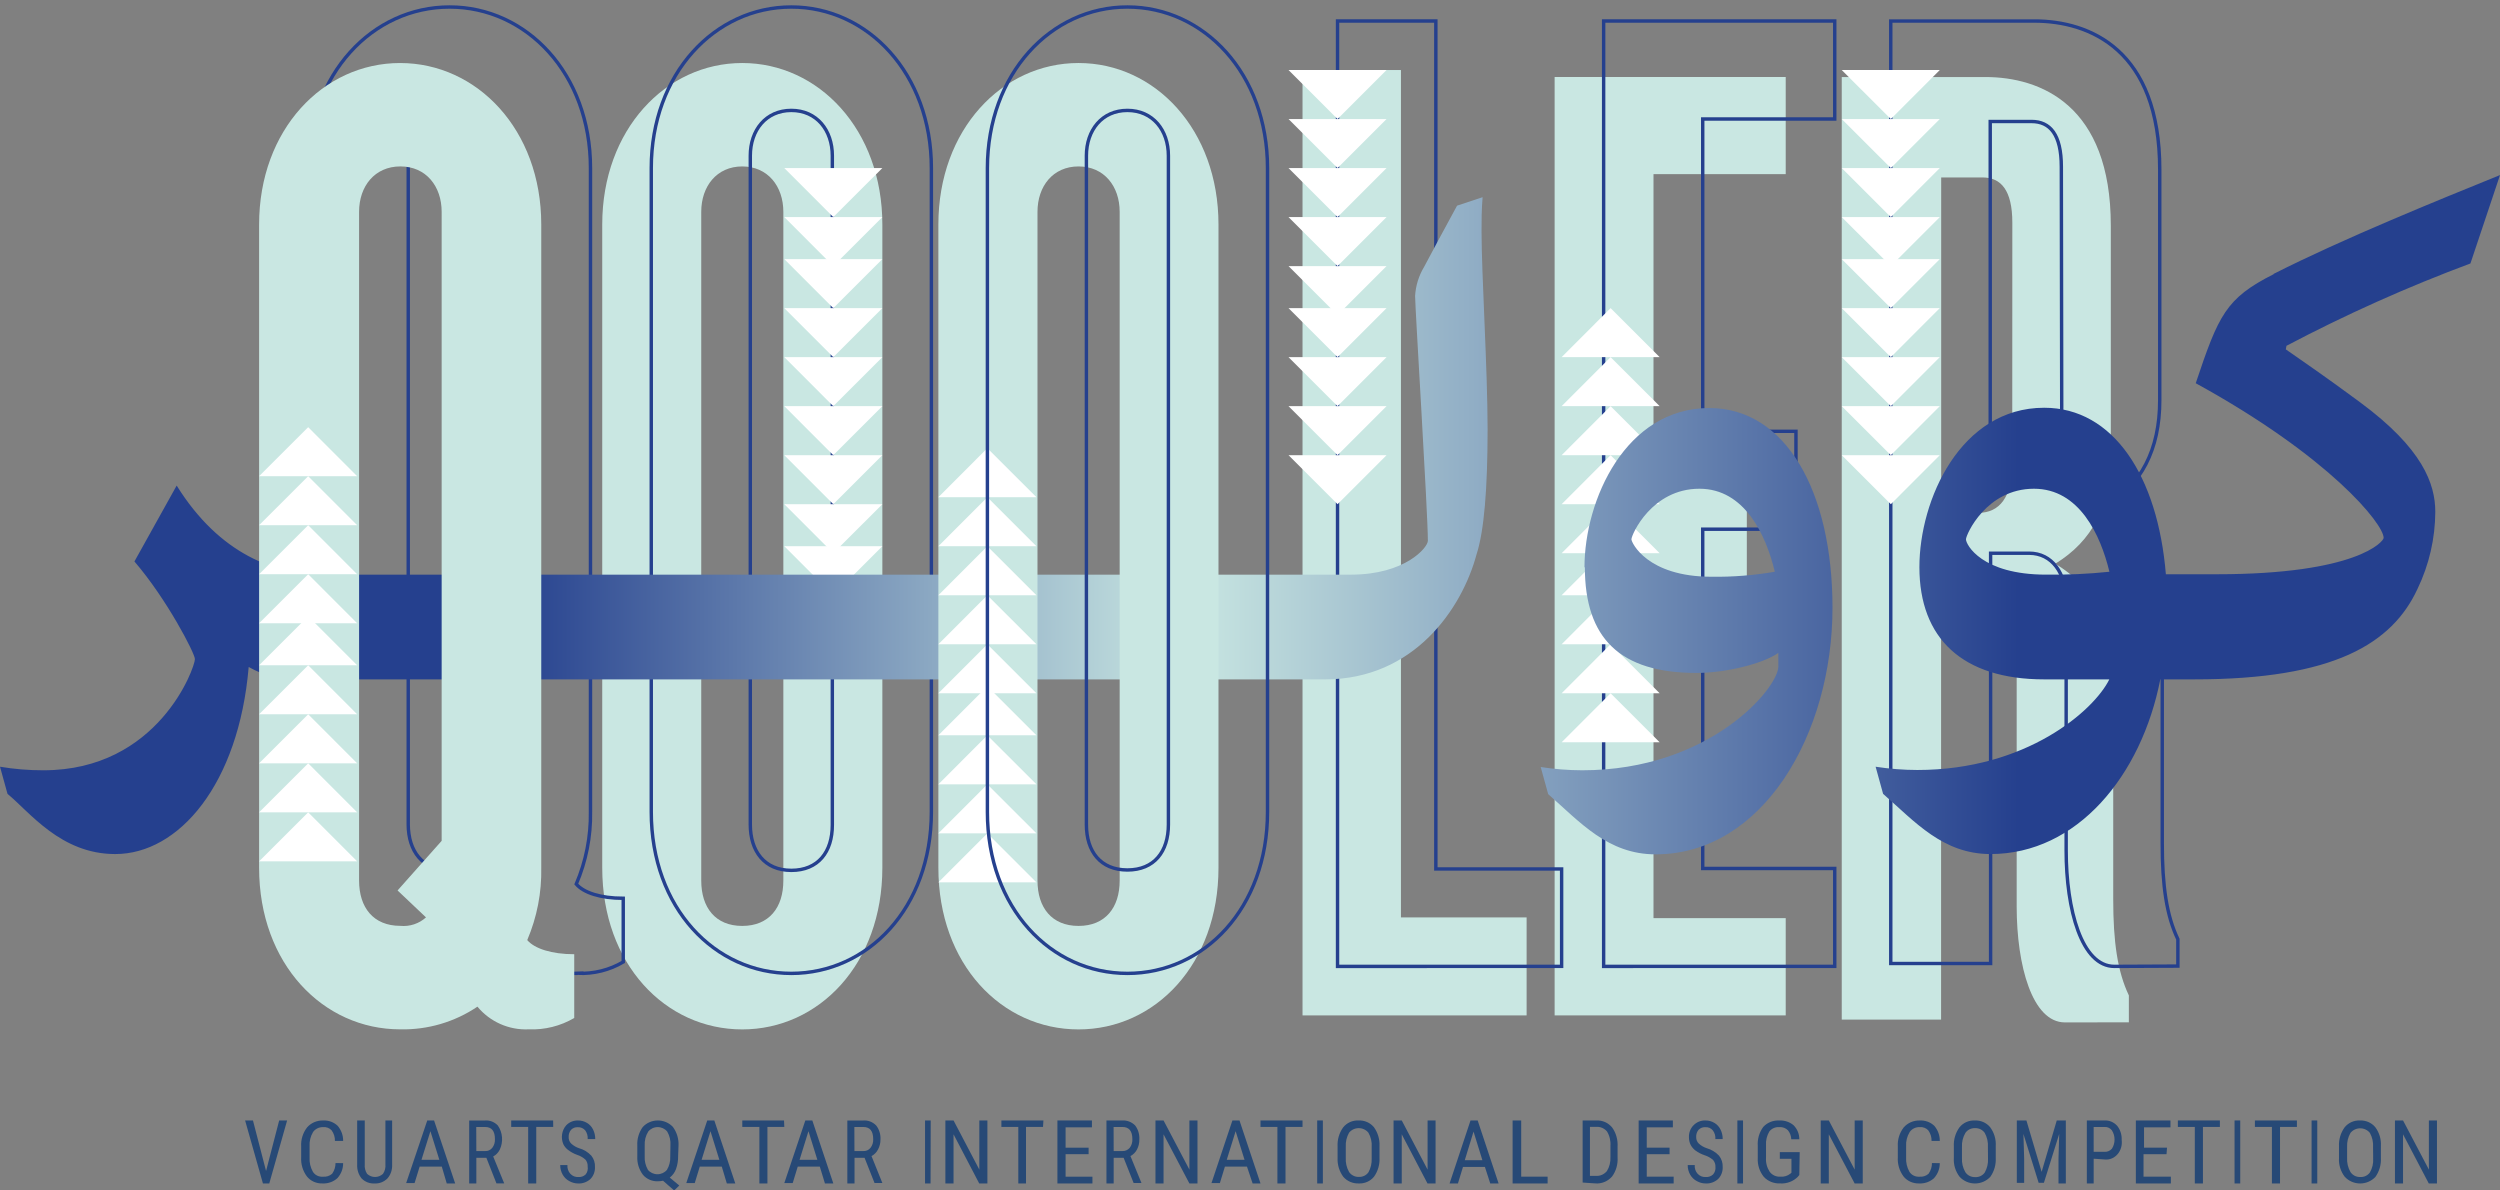 <?xml version="1.0" encoding="utf-8"?><svg height="170" viewBox="0 0 357 170" width="357" xmlns="http://www.w3.org/2000/svg" xmlns:xlink="http://www.w3.org/1999/xlink"><rect x="0" y="0" width="357" height="170" fill="#808080" stroke="none"/><linearGradient id="a" x1="0%" x2="100%" y1="50%" y2="50%"><stop offset=".2" stop-color="#25408e"/><stop offset=".47" stop-color="#c9e7e2"/><stop offset=".8" stop-color="#25408e"/></linearGradient><g fill="none" fill-rule="evenodd" transform="translate(0 1)"><path d="m186 144v-135h14.053v121.006h17.947v13.994z" fill="#c9e7e2" fill-rule="nonzero"/><path d="m105.993 146c-10.97 0-19.993-9.313-19.993-23.076v-91.863c0-13.557 9.092-23.062 19.993-23.062 10.902 0 20.007 9.505 20.007 23.062v91.863c0 13.763-9.092 23.076-20.007 23.076zm5.869-116.751c0-3.654-2.235-6.483-5.869-6.483-3.634 0-5.855 2.83-5.855 6.483v95.503c0 3.846 2.016 6.469 5.855 6.469 3.84 0 5.869-2.623 5.869-6.469z" fill="#c9e7e2" fill-rule="nonzero"/><path d="m222 144v-134h33v13.864h-18.881v44.271h13.328v13.878h-13.328v48.095h18.881v13.892z" fill="#c9e7e2" fill-rule="nonzero"/><path d="m294.874 145c-4.66 0-6.893-8.082-6.893-16.575v-35.565c0-4.116-2.04-6.86-5.28-6.86h-5.514v58.602h-14.186v-134.602h20.5c7.927 0 17.922 4.034 17.922 21.213v32.93c0 7.066-2.647 12.129-7.927 15.354 5.28 3.238 8.272 8.095 8.272 15.367v32.56c0 6.065.607 10.304 2.233 13.721v3.842zm-7.513-114.199c0-4.651-1.627-6.463-4.26-6.463h-5.9v47.9h5.28c3.047 0 4.867-2.223 4.867-7.08z" fill="#c9e7e2" fill-rule="nonzero"/><path d="m82.5 137.989c-2.817.132-5.532-1.064-7.328-3.228-3.251 2.197-7.111 3.326-11.04 3.228-11.04 0-20.133-9.299-20.133-23.062v-91.919c.097-13.502 9.218-23.007 20.202-23.007s20.12 9.505 20.12 23.007v91.919c.056 3.542-.635 7.056-2.029 10.316 1.021 1.222 3.45 2.033 6.707 2.033v9.093c-1.963 1.156-4.221 1.719-6.5 1.621zm-12.42-116.754c0-3.64-2.236-6.47-5.892-6.47-3.657 0-5.892 2.83-5.892 6.47v95.504c.014 3.791 2.042 6.538 5.906 6.538 1.338.128 2.668-.317 3.657-1.222l-4.071-3.832 6.306-7.088z" stroke="#25408e" stroke-width=".49"/><path d="m113 138c-10.905 0-20-9.3-20-23.064v-91.927c0-13.503 9.095-23.009 20-23.009s20 9.506 20 23.009v91.927c0 13.764-9.122 23.064-20 23.064zm5.857-116.763c0-3.64-2.222-6.47-5.857-6.47s-5.857 2.83-5.857 6.47v95.512c0 3.791 2.016 6.539 5.857 6.539s5.857-2.637 5.857-6.484z" stroke="#25408e" stroke-width=".49"/><path d="m191 137v-135h14.038v121.089h17.962v13.911z" stroke="#25408e" stroke-width=".49"/><path d="m229 137v-135h33v13.994h-18.851v44.596h13.314v13.98h-13.314v48.449h18.851v13.98z" stroke="#25408e" stroke-width=".49"/><path d="m301.935 137c-4.67 0-6.888-8.08-6.888-16.571v-35.571c0-4.033-2.025-6.859-5.277-6.859h-5.511v58.59h-14.259v-134.588h20.5c7.922 0 17.91 4.115 17.91 21.222v32.923c0 7.079-2.631 12.127-7.908 15.364 5.277 3.237 8.266 8.08 8.266 15.364v32.526c0 6.063.606 10.316 2.232 13.718v3.841zm-7.577-114.176c0-4.65-1.626-6.475-4.257-6.475h-5.897v47.904h5.332c3.045 0 4.877-2.222 4.877-7.079z" stroke="#25408e" stroke-width=".49"/><g fill-rule="nonzero"><path d="m126 77-7.007 7-6.993-7z" fill="#fff"/><path d="m126 71-7.007 7-6.993-7z" fill="#fff"/><path d="m126 64-7.007 7-6.993-7z" fill="#fff"/><path d="m126 50-7.007 7-6.993-7z" fill="#fff"/><path d="m126 57-7.007 7-6.993-7z" fill="#fff"/><path d="m126 36-7.007 7-6.993-7z" fill="#fff"/><path d="m126 30-7.007 7-6.993-7z" fill="#fff"/><path d="m126 23-7.007 7-6.993-7z" fill="#fff"/><path d="m126 43-7.007 7-6.993-7z" fill="#fff"/><path d="m198 64-7 7-7-7z" fill="#fff"/><path d="m198 57-7 7-7-7z" fill="#fff"/><path d="m198 50-7 7-7-7z" fill="#fff"/><path d="m198 37-7 7-7-7z" fill="#fff"/><path d="m198 43-7 7-7-7z" fill="#fff"/><path d="m198 23-7 7-7-7z" fill="#fff"/><path d="m198 16-7 7-7-7z" fill="#fff"/><path d="m198 9-7 7-7-7z" fill="#fff"/><path d="m198 30-7 7-7-7z" fill="#fff"/><path d="m223 50 6.993-7 7.007 7z" fill="#fff"/><path d="m223 57 6.993-7 7.007 7z" fill="#fff"/><path d="m223 64 6.993-7 7.007 7z" fill="#fff"/><path d="m223 78 6.993-7 7.007 7z" fill="#fff"/><path d="m223 71 6.993-7 7.007 7z" fill="#fff"/><path d="m223 91 6.993-7 7.007 7z" fill="#fff"/><path d="m223 98 6.993-7 7.007 7z" fill="#fff"/><path d="m223 105 6.993-7 7.007 7z" fill="#fff"/><path d="m223 84 6.993-7 7.007 7z" fill="#fff"/><path d="m277 64-6.993 7-7.007-7z" fill="#fff"/><path d="m277 57-6.993 7-7.007-7z" fill="#fff"/><path d="m277 50-6.993 7-7.007-7z" fill="#fff"/><path d="m277 36-6.993 7-7.007-7z" fill="#fff"/><path d="m277 43-6.993 7-7.007-7z" fill="#fff"/><path d="m277 23-6.993 7-7.007-7z" fill="#fff"/><path d="m277 16-6.993 7-7.007-7z" fill="#fff"/><path d="m277 9-6.993 7-7.007-7z" fill="#fff"/><path d="m277 30-6.993 7-7.007-7z" fill="#fff"/><path d="m232.968 76.016c0-.659 2.893-7.225 9.708-7.225 6.444 0 9.502 6.566 10.763 11.854-2.984.516-6.008.755-9.036.714-9.2 0-11.435-4.89-11.435-5.343m-6.65 3.97c0 10.178 5.018 15.109 15.946 15.109 4.113 0 9.406-1.277 11.682-2.857v1.937c0 3.049-9.749 14.821-27.998 14.821-1.988-.005-3.973-.161-5.937-.467l1.069 3.873c4.566 4.011 8.528 8.598 15.343 8.598 15.288 0 25.256-17.156 25.256-35.218 0-16.592-6.664-28.515-17.592-28.515-11.943 0-17.825 13.131-17.825 22.76m-18.195-51.659c-1.878 3.42-3.702 6.868-4.717 8.763-.751 1.25-1.189 2.664-1.275 4.121 0 1.731 1.824 31.001 1.824 34.971 0 .961-3.25 4.835-10.969 4.835h-146.71c-6.856 0-14.836-2.843-20.992-12.719l-6.033 10.837c4.634 5.384 8.638 13.131 8.638 13.942 0 1.222-5.224 15.878-21.636 15.878-2.076.005-4.15-.165-6.197-.508l1.069 3.873c3.195 2.637 7.623 8.598 15.384 8.598 9.091 0 17.633-9.972 19.059-26.716 2.157 1.242 4.616 1.855 7.102 1.772h146.601c12.697 0 19.552-10.082 21.636-17.856 1.069-3.269 1.577-9.326 1.577-17.856s-.864-22.142-.864-28.199c0-1.635 0-3.104.151-4.945zm72.67 47.648c0-.659 2.907-7.225 9.708-7.225 6.458 0 9.502 6.566 10.777 11.854-3.006.314-6.028.452-9.049.412-9.187 0-11.435-4.285-11.435-5.041m43.945-37.869c-6.856 3.461-7.87 5.851-11.134 15.576 19.113 10.48 26.833 20.095 26.833 22.087 0 .508-3.812 5.192-23.83 5.192h-7.267c-1.165-14.051-7.514-23.776-17.372-23.776-11.943 0-17.825 13.131-17.825 22.76 0 10.178 6.143 16.029 17.825 16.029h9.296c-2.18 4.437-11.833 12.939-27.423 12.939-1.992-.005-3.982-.161-5.951-.467l1.069 3.873c4.58 4.011 8.542 8.598 15.343 8.598 12.34 0 21.54-11.153 24.242-24.944h4.881c19.964 0 28.245-5.137 31.851-12.925 1.651-3.428 2.518-7.182 2.537-10.988 0-4.024-1.824-9.065-10.708-15.631-5.238-3.873-7.898-5.659-10.64-7.582l.096-.508c8.497-4.478 17.272-8.405 26.271-11.758l4.223-12.623c-8.899 3.612-22.363 9.065-32.317 14.106" fill="url(#a)"/><path d="m75.496 145.99c-2.817.127-5.528-1.074-7.318-3.241-3.253 2.199-7.115 3.332-11.046 3.241-10.977 0-20.132-9.312-20.132-23.074v-91.856c0-13.556 9.155-23.06 20.132-23.06 10.977 0 20.16 9.504 20.16 23.06v91.856c.071 3.545-.611 7.064-2.002 10.328 1.022 1.209 3.466 2.019 6.711 2.019v9.106c-1.966 1.152-4.224 1.715-6.504 1.621zm-12.427-116.743c0-3.653-2.237-6.483-5.896-6.483-3.659 0-5.896 2.829-5.896 6.483v95.496c0 3.846 2.03 6.469 5.896 6.469 1.336.128 2.665-.311 3.659-1.209l-4.06-3.846 6.296-7.087z" fill="#c9e7e2"/><path d="m37 67 7.007-7 6.993 7z" fill="#fff"/><path d="m37 74 7.007-7 6.993 7z" fill="#fff"/><path d="m37 81 7.007-7 6.993 7z" fill="#fff"/><path d="m37 94 7.007-7 6.993 7z" fill="#fff"/><path d="m37 88 7.007-7 6.993 7z" fill="#fff"/><path d="m37 108 7.007-7 6.993 7z" fill="#fff"/><path d="m37 115 7.007-7 6.993 7z" fill="#fff"/><path d="m37 122 7.007-7 6.993 7z" fill="#fff"/><path d="m37 101 7.007-7 6.993 7z" fill="#fff"/><path d="m154.014 146c-10.981 0-20.014-9.313-20.014-23.076v-91.863c0-13.557 9.101-23.062 20.014-23.062 10.913 0 19.986 9.505 19.986 23.062v91.863c0 13.763-9.06 23.076-19.986 23.076zm5.875-116.751c0-3.654-2.224-6.483-5.875-6.483-3.651 0-5.861 2.83-5.861 6.483v95.503c0 3.846 2.032 6.469 5.861 6.469s5.875-2.623 5.875-6.469z" fill="#c9e7e2"/><path d="m134 70 6.993-7 7.007 7z" fill="#fff"/><path d="m134 77 6.993-7 7.007 7z" fill="#fff"/><path d="m134 84 6.993-7 7.007 7z" fill="#fff"/><path d="m134 98 6.993-7 7.007 7z" fill="#fff"/><path d="m134 91 6.993-7 7.007 7z" fill="#fff"/><path d="m134 111 6.993-7 7.007 7z" fill="#fff"/><path d="m134 118 6.993-7 7.007 7z" fill="#fff"/><path d="m134 125 6.993-7 7.007 7z" fill="#fff"/><path d="m134 104 6.993-7 7.007 7z" fill="#fff"/></g><path d="m160.993 138c-10.902 0-19.993-9.3-19.993-23.064v-91.927c.014-13.503 9.092-23.009 19.993-23.009 10.902 0 20.007 9.506 20.007 23.009v91.927c0 13.764-9.092 23.064-20.007 23.064zm5.855-116.763c0-3.64-2.221-6.47-5.855-6.47-3.634 0-5.855 2.83-5.855 6.47v95.512c0 3.846 2.016 6.484 5.855 6.484 3.84 0 5.855-2.637 5.855-6.484z" stroke="#25408e" stroke-width=".49"/><path d="m37.994 166.214 1.873-7.214h1.134l-2.548 9h-.904l-2.548-9h1.121z" fill="#274976" fill-rule="nonzero"/><path d="m48.999 165.097c.01.789-.285 1.555-.829 2.153-.575.52-1.352.789-2.145.745-.862.024-1.683-.35-2.202-1.002-.584-.791-.871-1.745-.815-2.708v-1.584c-.057-.968.241-1.925.844-2.708.561-.646 1.405-1.011 2.288-.989.774-.039 1.528.237 2.074.758.524.611.803 1.379.787 2.167h-1.173c.017-.54-.149-1.071-.472-1.517-.303-.33-.756-.502-1.216-.46-.569-.013-1.107.247-1.43.691-.373.626-.547 1.341-.501 2.058v1.598c-.043.705.12 1.408.472 2.031.294.475.85.749 1.43.704.482.045.961-.108 1.316-.42.321-.452.49-.985.486-1.53z" fill="#274976" fill-rule="nonzero"/><path d="m55.996 159v6.313c.037.728-.205 1.441-.668 1.967-.501.499-1.164.756-1.841.715-.675.045-1.338-.208-1.841-.701-.446-.541-.677-1.254-.643-1.981v-6.313h1.084v6.258c-.044.488.077.978.34 1.375.656.588 1.601.588 2.257 0 .274-.393.4-.885.353-1.375v-6.258z" fill="#274976" fill-rule="nonzero"/><path d="m63.087 165.586h-3.159l-.725 2.358h-1.203l3.014-8.944h.971l3.014 9h-1.203zm-2.899-.963h2.551l-1.275-4.088z" fill="#274976" fill-rule="nonzero"/><path d="m69.456 164.338h-1.436v3.662h-1.02v-8.993h2.28c.661-.053 1.313.201 1.801.701.709.993.818 2.362.277 3.479-.213.419-.539.753-.932.954l1.574 3.844h-1.108zm-1.436-.968h1.259c.386.028.762-.142 1.02-.463.264-.342.399-.784.378-1.235 0-1.164-.466-1.74-1.411-1.74h-1.259z" fill="#274976" fill-rule="nonzero"/><path d="m79 159.927h-2.423v8.073h-1.154v-8.073h-2.423v-.927h5.986z" fill="#274976" fill-rule="nonzero"/><path d="m83.921 165.586c.022-.368-.097-.73-.33-1.002-.35-.31-.756-.54-1.193-.677-.452-.163-.88-.396-1.269-.691-.287-.213-.522-.496-.685-.826-.388-.91-.223-1.981.419-2.709.459-.46 1.071-.704 1.7-.677.445-.003.882.118 1.269.352.368.219.668.549.863.948.207.417.311.883.305 1.355h-1.079c.031-.448-.095-.893-.355-1.246-.272-.307-.658-.471-1.053-.447-.355-.028-.705.105-.964.366-.242.289-.365.67-.343 1.057-.012.35.123.688.368.921.333.304.722.53 1.142.664.653.183 1.248.547 1.726 1.057.363.45.55 1.032.52 1.626.024.642-.212 1.264-.647 1.707-.488.44-1.113.667-1.751.637-.442-.002-.878-.118-1.269-.339-.395-.207-.726-.531-.952-.935-.23-.409-.349-.878-.343-1.355h1.028c-.039.462.115.918.421 1.247.306.329.732.497 1.165.459.371.029.737-.103 1.015-.366.251-.309.358-.722.292-1.124z" fill="#274976" fill-rule="nonzero"/><path d="m96.837 164.071c.015.644-.091 1.285-.312 1.893-.175.47-.48.883-.881 1.196l1.356 1.13-.732.71-1.587-1.393c-.24.052-.486.079-.732.079-.826.032-1.619-.313-2.143-.933-.569-.762-.851-1.69-.8-2.629v-1.551c-.049-.935.222-1.859.773-2.629.548-.6 1.336-.944 2.163-.944.827 0 1.615.344 2.163.944.553.768.83 1.692.787 2.629zm-1.098-1.485c.053-.695-.107-1.391-.461-1.998-.326-.404-.827-.64-1.356-.64s-1.03.236-1.356.64c-.366.594-.541 1.281-.502 1.972v1.512c-.046.691.115 1.38.461 1.985.332.395.83.624 1.356.624s1.024-.229 1.356-.624c.344-.578.509-1.24.475-1.906z" fill="#274976" fill-rule="nonzero"/><path d="m103.07 165.586h-3.14l-.72 2.358h-1.21l2.996-8.944h1.008l2.996 9h-1.21zm-2.881-.963h2.535l-1.267-4.088z" fill="#274976" fill-rule="nonzero"/><path d="m112 159.927h-2.411v8.073h-1.149v-8.073h-2.44v-.927h5.957z" fill="#274976" fill-rule="nonzero"/><path d="m117.066 165.586h-3.146l-.722 2.358h-1.198l3.002-8.944h.996l3.002 9h-1.198zm-2.887-.963h2.54l-1.27-4.088z" fill="#274976" fill-rule="nonzero"/><path d="m123.462 164.338h-1.434v3.662h-1.028v-8.993h2.284c.67-.052 1.33.202 1.827.702.44.557.663 1.283.622 2.02.003.493-.116.978-.343 1.403-.214.419-.543.753-.939.954l1.548 3.844h-1.117zm-1.447-.968h1.269c.389.028.768-.142 1.028-.463.266-.342.402-.784.381-1.235 0-1.165-.47-1.74-1.421-1.74h-1.269z" fill="#274976" fill-rule="nonzero"/><path d="m132.885 168h-.79v-9h.81z" fill="#274976" fill-rule="nonzero"/><path d="m141 168h-1.166l-3.668-7.02v7.02h-1.166v-9h1.166l3.682 7.02v-7.02h1.152z" fill="#274976" fill-rule="nonzero"/><path d="m148.943 159.927h-2.429v8.073h-1.1v-8.073h-2.414v-.927h6z" fill="#274976" fill-rule="nonzero"/><path d="m155.452 163.816h-3.285v3.215h3.833v.969h-5v-9h4.928v.983h-3.761v2.906h3.285z" fill="#274976" fill-rule="nonzero"/><path d="m160.456 164.337h-1.423v3.663h-1.033v-8.995h2.28c.664-.042 1.316.21 1.814.702.432.559.649 1.285.605 2.021.007.492-.106.977-.327 1.403-.217.421-.548.754-.945.954l1.574 3.845h-1.121zm-1.423-.968h1.259c.388.017.764-.152 1.033-.463.264-.342.399-.784.378-1.235 0-1.165-.479-1.74-1.423-1.74h-1.259z" fill="#274976" fill-rule="nonzero"/><path d="m171 168h-1.154l-3.691-7.02v7.02h-1.154v-9h1.154l3.691 7.02v-7.02h1.154z" fill="#274976" fill-rule="nonzero"/><path d="m178.066 165.586h-3.146l-.722 2.358h-1.198l2.988-8.944h1.01l3.002 9h-1.126zm-2.887-.963h2.54l-1.27-4.088z" fill="#274976" fill-rule="nonzero"/><path d="m186 159.927h-2.429v8.073h-1.157v-8.073h-2.414v-.927h6z" fill="#274976" fill-rule="nonzero"/><path d="m188.905 168h-.81v-9h.81z" fill="#274976" fill-rule="nonzero"/><path d="m196.994 164.331c.05.962-.226 1.913-.786 2.705-.531.647-1.348 1.004-2.194.96-.833.028-1.634-.315-2.18-.933-.581-.784-.873-1.737-.828-2.705v-1.65c-.051-.962.225-1.914.786-2.705.525-.666 1.349-1.04 2.208-1.001.845-.04 1.66.317 2.194.96.567.789.849 1.741.8 2.705zm-1.118-1.528c.054-.716-.109-1.431-.469-2.056-.335-.411-.843-.65-1.38-.65s-1.045.239-1.38.65c-.348.614-.511 1.313-.469 2.015v1.555c-.046.711.116 1.419.469 2.042.307.45.827.716 1.38.703.543.03 1.064-.215 1.38-.649.34-.608.502-1.296.469-1.988z" fill="#274976" fill-rule="nonzero"/><path d="m205 168h-1.154l-3.677-7.02v7.02h-1.169v-9h1.169l3.691 7.02v-7.02h1.14z" fill="#274976" fill-rule="nonzero"/><path d="m212.045 165.642h-3.133l-.719 2.358h-1.193l2.99-9h1.021l2.99 9h-1.193zm-2.875-.963h2.515l-1.265-4.088z" fill="#274976" fill-rule="nonzero"/><path d="m217.228 167.031h3.772v.969h-5v-9h1.228z" fill="#274976" fill-rule="nonzero"/><path d="m226 167.868v-8.864h1.96c.844-.048 1.663.312 2.24.982.569.784.85 1.77.789 2.766v1.507c.069.999-.219 1.989-.802 2.766-.614.678-1.469 1.031-2.342.968zm1.044-7.951v6.997h.827c.598.05 1.184-.199 1.591-.678.368-.594.547-1.304.509-2.019v-1.576c.054-.732-.121-1.463-.496-2.074-.389-.453-.946-.692-1.515-.65z" fill="#274976" fill-rule="nonzero"/><path d="m238.414 163.816h-3.257v3.215h3.843v.969h-5v-9h4.886v.983h-3.729v2.906h3.257z" fill="#274976" fill-rule="nonzero"/><path d="m244.965 165.653c.023-.368-.097-.73-.331-1.002-.352-.31-.76-.54-1.198-.677-.476-.158-.927-.391-1.339-.691-.285-.217-.521-.499-.688-.826-.158-.331-.237-.699-.229-1.07-.021-.644.221-1.266.663-1.707.459-.463 1.076-.707 1.708-.677.447-.003.886.118 1.275.352.37.219.671.549.867.948.208.417.313.883.306 1.355h-1.045c.033-.451-.099-.897-.37-1.246-.264-.313-.651-.479-1.045-.447-.361-.032-.718.101-.982.366-.243.289-.367.67-.344 1.057-.007.352.133.689.382.921.335.304.726.53 1.147.664.654.187 1.251.551 1.734 1.057.359.453.546 1.033.523 1.625.024.642-.213 1.264-.65 1.707-.493.443-1.127.671-1.772.637-.445 0-.883-.116-1.275-.339-.397-.207-.729-.531-.956-.935-.231-.409-.35-.878-.344-1.355h1.007c-.043.46.109.917.414 1.247.305.33.733.498 1.167.46.377.031.749-.101 1.033-.366.253-.283.378-.668.344-1.057z" fill="#274976" fill-rule="nonzero"/><path d="m248.905 168h-.81v-9h.81z" fill="#274976" fill-rule="nonzero"/><path d="m256.943 166.788-.199.244c-.652.669-1.585 1.022-2.541.961-.884.039-1.739-.304-2.328-.934-.62-.774-.927-1.735-.866-2.707v-1.719c-.068-.961.207-1.915.781-2.707.577-.629 1.425-.968 2.299-.921.75-.037 1.485.211 2.044.69.528.539.818 1.252.809 1.99h-1.15c-.01-.461-.174-.907-.468-1.273-.315-.327-.771-.497-1.235-.46-.551-.039-1.085.19-1.419.609-.358.595-.526 1.278-.483 1.963v1.787c-.051.708.133 1.414.525 2.017.344.47.919.737 1.519.704.512.04 1.021-.11 1.419-.42l.17-.149v-1.99h-1.661v-.948h2.839z" fill="#274976" fill-rule="nonzero"/><path d="m266 168h-1.154l-3.691-7.02v7.02h-1.154v-9h1.154l3.691 7.02v-7.02h1.154z" fill="#274976" fill-rule="nonzero"/><path d="m276.999 165.098c.01.79-.285 1.555-.829 2.153-.571.516-1.342.786-2.131.745-.867.026-1.693-.348-2.217-1.002-.584-.791-.871-1.745-.815-2.709v-1.584c-.057-.968.241-1.925.844-2.709.561-.646 1.405-1.011 2.288-.989.774-.039 1.528.237 2.074.758.524.611.803 1.379.787 2.167h-1.173c.017-.54-.149-1.071-.472-1.517-.303-.33-.756-.502-1.216-.46-.571-.021-1.113.241-1.43.691-.384.622-.564 1.339-.515 2.058v1.598c-.043.705.12 1.408.472 2.031.297.473.851.746 1.43.704.477.043.951-.11 1.301-.42.321-.452.49-.986.486-1.53z" fill="#274976" fill-rule="nonzero"/><path d="m284.992 164.351c.054.959-.218 1.909-.774 2.701-.561.604-1.356.948-2.19.948-.834 0-1.63-.344-2.19-.948-.598-.774-.893-1.733-.829-2.701v-1.648c-.051-.961.226-1.911.788-2.701.522-.663 1.342-1.036 2.197-.999.847-.04 1.662.316 2.197.959.58.782.863 1.737.801 2.701zm-1.119-1.526c.05-.713-.108-1.425-.456-2.053-.312-.441-.833-.696-1.382-.675-.552-.021-1.075.24-1.382.689-.354.612-.522 1.31-.484 2.012v1.553c-.043.711.125 1.419.484 2.039.305.452.828.717 1.382.702.545.035 1.069-.211 1.382-.648.346-.605.509-1.293.47-1.985z" fill="#274976" fill-rule="nonzero"/><path d="m289.372 159 2.174 7.34 2.161-7.34h1.294v9h-1.048v-3.558l.104-3.516-2.187 6.977h-.75l-2.174-6.977.104 3.488v3.502h-1.048v-8.916z" fill="#274976" fill-rule="nonzero"/><path d="m298.975 164.463v3.537h-.975v-8.996h2.532c.669-.039 1.322.236 1.798.758.445.549.677 1.27.646 2.007.099.74-.113 1.49-.574 2.036-.461.546-1.121.83-1.794.771zm0-.982h1.557c.393.026.776-.137 1.051-.449.499-.782.499-1.828 0-2.61-.255-.331-.634-.513-1.026-.491h-1.583z" fill="#274976" fill-rule="nonzero"/><path d="m309.38 163.816h-3.285v3.215h3.905v.969h-5v-9h4.942v.983h-3.775v2.906h3.285z" fill="#274976" fill-rule="nonzero"/><path d="m317 159.927h-2.42v8.073h-1.16v-8.073h-2.42v-.927h6z" fill="#274976" fill-rule="nonzero"/><path d="m319.905 168h-.81v-9h.81z" fill="#274976" fill-rule="nonzero"/><path d="m328 159.927h-2.414v8.073h-1.157v-8.073h-2.429v-.927h6z" fill="#274976" fill-rule="nonzero"/><path d="m330.905 168h-.81v-9h.81z" fill="#274976" fill-rule="nonzero"/><path d="m339.992 164.351c.054.959-.218 1.909-.774 2.701-.561.604-1.356.948-2.19.948-.834 0-1.63-.344-2.19-.948-.598-.774-.893-1.733-.829-2.701v-1.648c-.051-.961.226-1.911.788-2.701.526-.665 1.351-1.038 2.211-.999.842-.035 1.651.32 2.183.959.58.782.863 1.737.801 2.701zm-1.119-1.526c.05-.713-.108-1.425-.456-2.053-.336-.411-.844-.65-1.382-.65s-1.046.239-1.382.65c-.354.612-.522 1.31-.484 2.012v1.553c-.043.711.125 1.419.484 2.039.305.452.828.717 1.382.702.545.035 1.069-.211 1.382-.648.353-.602.517-1.293.47-1.985z" fill="#274976" fill-rule="nonzero"/><path d="m348 168h-1.169l-3.677-7.02v7.02h-1.154v-9h1.154l3.691 7.02v-7.02h1.154z" fill="#274976" fill-rule="nonzero"/></g></svg>